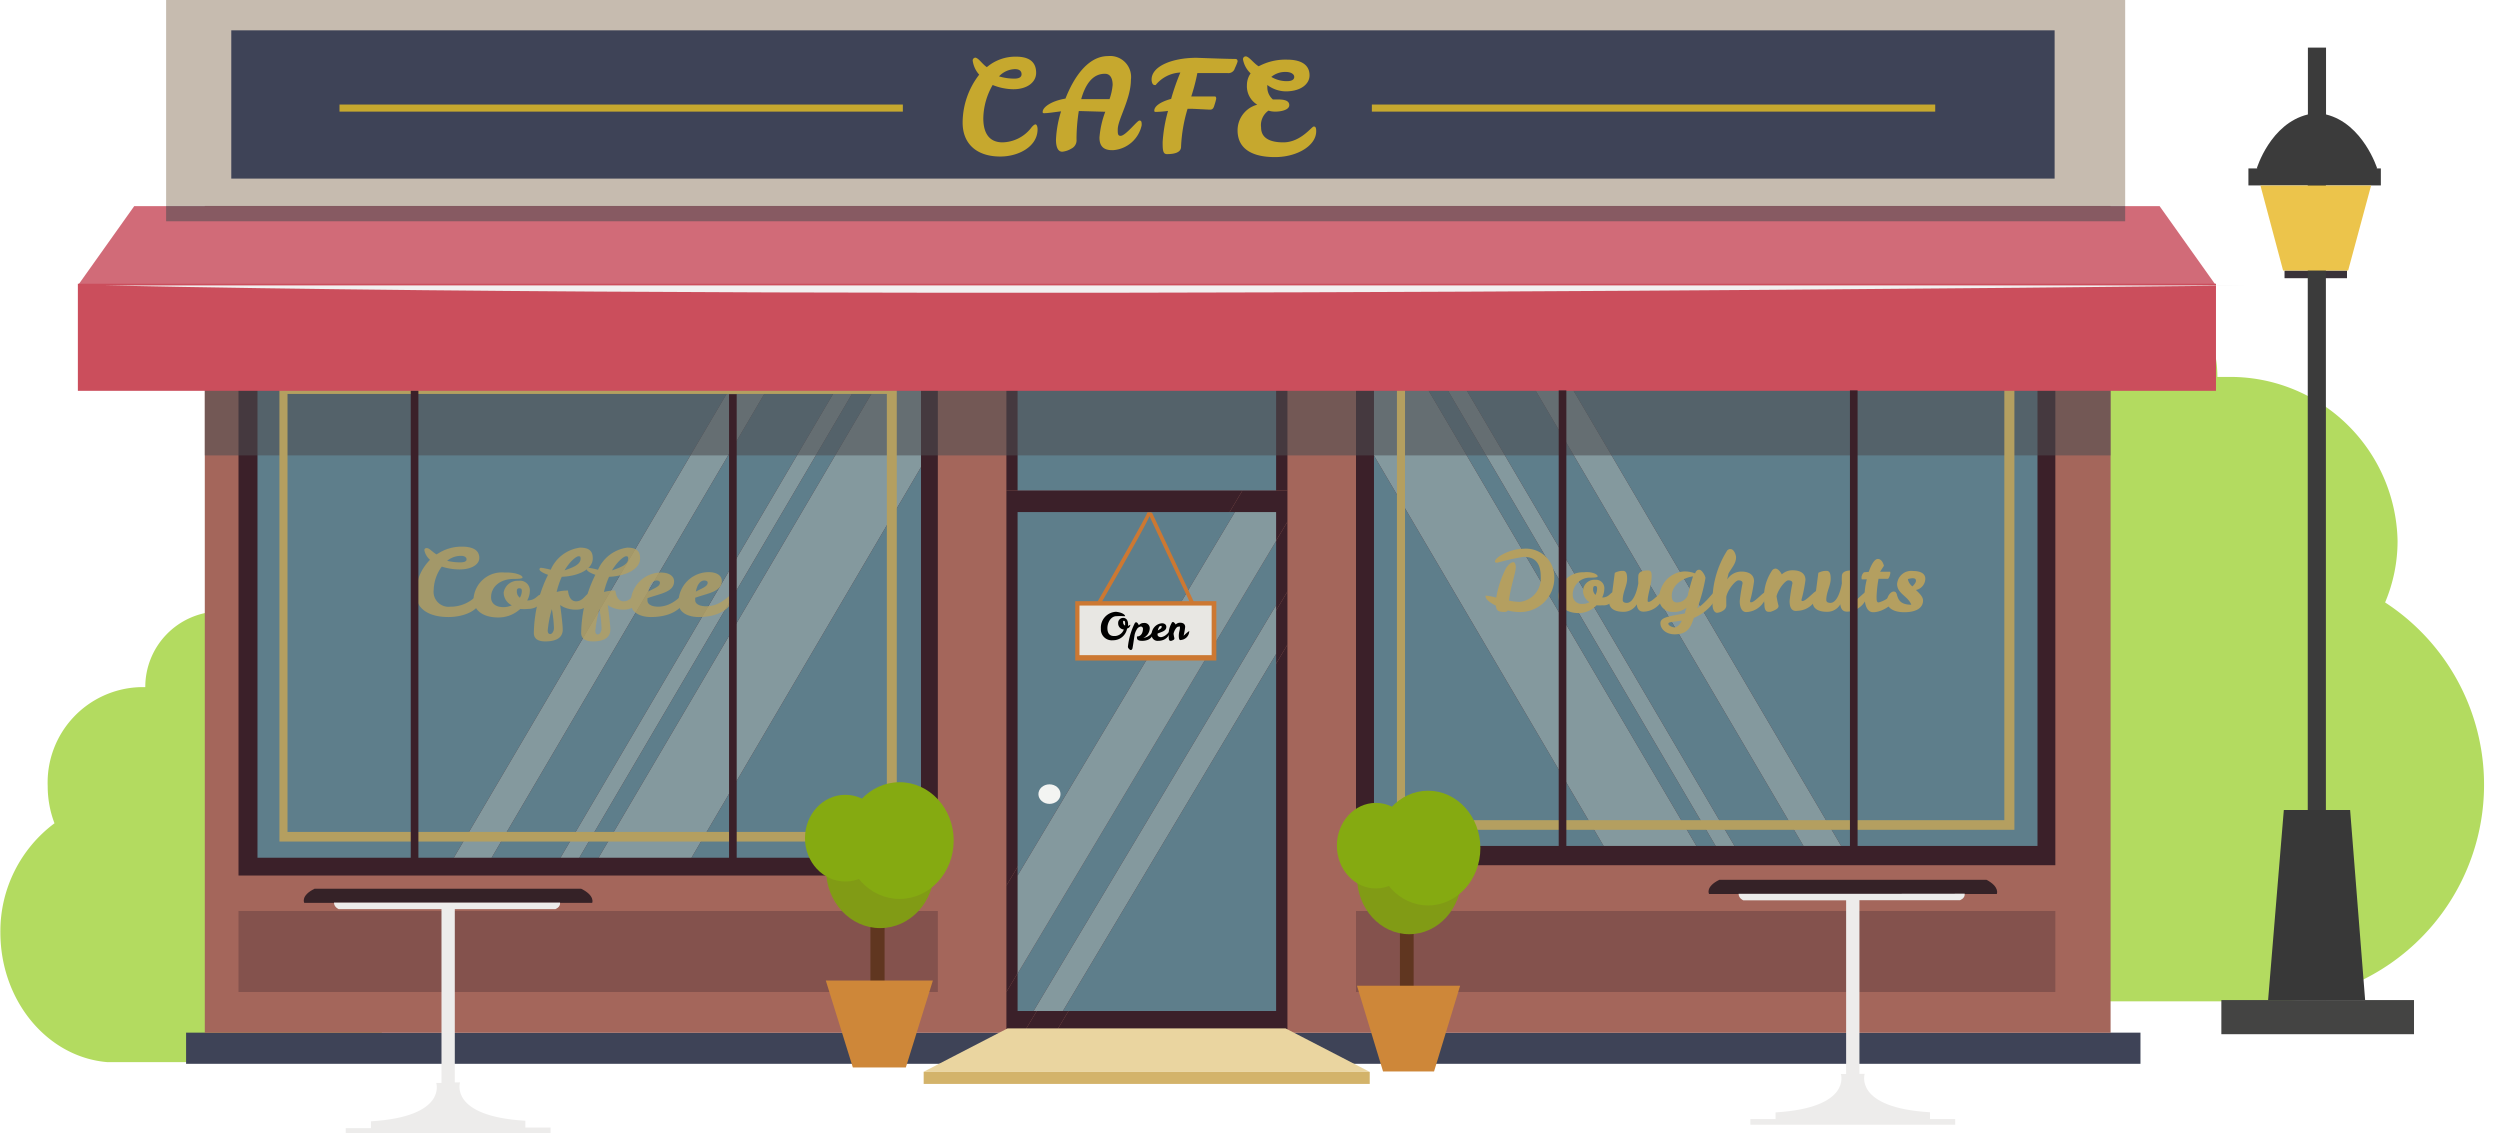 <svg xmlns="http://www.w3.org/2000/svg" viewBox="-0.027 0 176.488 80"><title>Depositphotos_93364448_04</title><g data-name="Layer 2"><g data-name="Слой 1"><path d="M14.82 71.09a10 10 0 0 0 1.47-5.27A8.33 8.33 0 0 0 15 60.61c1.07-1.24 1.34-3.33 1.34-5.15a7.4 7.4 0 0 0-.2-1.67 5.33 5.33 0 1 0-5.91-5.28h-.39a6.74 6.74 0 0 0-6.5 7 7.35 7.35 0 0 0 .48 2.61A9.5 9.5 0 0 0 0 65.82c0 4.84 3.32 8.8 7.53 9.16h19.4v-3.89z" fill="#b3db60"/><path d="M147.93 64.21a15.38 15.38 0 0 1-2.72-8.77c0-3.55.48-6.08 2.48-8.68-2-2.06-2.48-5.54-2.48-8.57a11.16 11.16 0 0 1 .36-2.78c-4.76-.56-8.44-4.28-8.44-8.8 0-4.91 4.34-8.88 9.69-8.88s9.69 4 9.69 8.88h.72a11.81 11.81 0 0 1 12 11.58 11.16 11.16 0 0 1-.88 4.34 15.35 15.35 0 0 1-7 28.16h-35.9v-6.48z" fill="#b3db60"/><path fill="#3e4357" d="M13.11 72.9h137.97v2.2H13.11z"/><path fill="#a4665b" d="M14.43 8.17h134.54v64.74H14.43z"/><path fill="#c6bbaf" d="M11.7 0H150v14.54H11.7z"/><path fill="#3e4357" d="M16.3 2.14h128.72v10.47H16.3z"/><path fill="#3b2029" d="M71.02 26h19.84v8.62H71.02z"/><path fill="#3b2029" d="M16.81 24.54h49.37v37.27H16.81z"/><path fill="#3b2029" d="M95.7 23.81h49.37v37.27H95.7z"/><path fill="#5e7e8b" d="M18.15 26v34.55h13.86L52.33 26H18.15z"/><path fill="#5e7e8b" d="M61.18 26L40.87 60.55h1.36L62.55 26h-1.37z"/><path fill="#5e7e8b" d="M54.99 26L34.68 60.55h4.86L59.85 26h-4.86z"/><path fill="#5e7e8b" d="M64.99 32.98l-16.2 27.57h16.2V32.98z"/><path fill="#84999e" d="M64.99 26h-2.44L42.23 60.55h6.56l16.2-27.57V26z"/><path fill="#84999e" d="M52.33 26L32.01 60.55h2.67L54.99 26h-2.66z"/><path fill="#84999e" d="M59.85 26L39.54 60.55h1.33L61.18 26h-1.33z"/><path fill="#5e7e8b" d="M143.81 25.17v34.55h-13.86l-20.31-34.55h34.17z"/><path fill="#5e7e8b" d="M100.78 25.17l20.31 34.55h-1.36L99.41 25.17h1.37z"/><path fill="#5e7e8b" d="M106.97 25.17l20.32 34.55h-4.87l-20.31-34.55h4.86z"/><path fill="#5e7e8b" d="M96.97 32.16l16.21 27.56H96.97V32.16z"/><path fill="#84999e" d="M96.97 25.17h2.44l20.32 34.55h-6.55L96.97 32.16v-6.99z"/><path fill="#84999e" d="M109.64 25.17l20.31 34.55h-2.66l-20.32-34.55h2.67z"/><path fill="#84999e" d="M102.11 25.17l20.31 34.55h-1.33l-20.31-34.55h1.33z"/><path fill="#3b2029" d="M71.02 34.62v27.9l16.67-27.9H71.02z"/><path fill="#3b2029" d="M90.86 72.9V45.51L74.49 72.9h16.37z"/><path fill="#3b2029" d="M90.86 36.83l-19.84 33.2v2.87h1.23l18.61-31.14v-4.93z"/><path fill="#3b2029" d="M90.86 34.62h-3.17l-16.67 27.9v7.51l19.84-33.2v-2.21z"/><path fill="#3b2029" d="M72.25 72.9h2.24l16.37-27.39v-3.75L72.25 72.9z"/><path fill="#5e7e8b" d="M71.81 36.15v25.66l15.34-25.66H71.81z"/><path fill="#5e7e8b" d="M90.06 71.37v-25.2l-15.05 25.2h15.05z"/><path fill="#5e7e8b" d="M90.06 38.19L71.81 68.73v2.64h1.13l17.12-28.65v-4.53z"/><path fill="#84999e" d="M90.06 36.15h-2.91L71.81 61.81v6.92l18.25-30.54v-2.04z"/><path fill="#84999e" d="M72.94 71.37h2.07l15.05-25.2v-3.45L72.94 71.37z"/><path fill="#5e7e8b" d="M71.81 26.93h18.25v7.69H71.81z"/><ellipse cx="74.06" cy="56.06" rx=".78" ry=".69" fill="#f3f4f2"/><path fill="#4d4e51" opacity=".56" d="M14.43 26.93h134.54v5.22H14.43z"/><path d="M19.7 27.14v32.27h43.58V27.14zm42.88 31.59H20.27V27.81h42.31z" fill="#b49f60"/><path fill="#d16b78" d="M152.43 14.55H9.45l-3.98 5.6h150.94l-3.98-5.6z"/><path d="M98.59 26.31v32.27h43.59V26.31zm42.88 31.59H99.16V27h42.31z" fill="#b49f60"/><path fill="#cb4e5c" d="M5.47 20.03h150.94v7.56H5.47z"/><path d="M7.45 20.15h150.94S63 21.32 7.45 20.15z" fill="#f2f0f0"/><path fill="#84524d" d="M16.81 64.31h49.37v5.72H16.81z"/><path fill="#84524d" d="M95.7 64.31h49.37v5.72H95.7z"/><path d="M69.64 4.74A3.11 3.11 0 0 1 71.7 4c.76 0 1.42.25 1.42 1.14 0 .65-.61 1.16-1.61 1.16a4 4 0 0 1-1.46-.3 4.85 4.85 0 0 0-.66 2.35c0 1.08.44 1.7 1.36 1.7a2.64 2.64 0 0 0 2-1c.14-.19.26-.27.33-.27s.14.14.14.35c0 1.21-1.33 1.92-2.63 1.92-1.67 0-2.66-.9-2.66-2.39a5.56 5.56 0 0 1 1.17-3.39 1.84 1.84 0 0 1-.46-1 .2.2 0 0 1 .19-.2c.23.03.49.46.81.67zm.86.65a3.66 3.66 0 0 0 1.09.16c.3 0 .5-.09.5-.31s-.15-.36-.46-.36a1.59 1.59 0 0 0-1.13.51z" fill="#c6a82e"/><path d="M77.59 9.71A6.57 6.57 0 0 1 78 7.89l-1.75-.05h-.12a13 13 0 0 0-.16 2 .65.65 0 0 1-.36.65 1.54 1.54 0 0 1-.65.22c-.29 0-.44-.31-.44-.85a7.73 7.73 0 0 1 .36-2c-.51.06-.9.13-1.19.13-.07 0-.11 0-.11-.09 0-.33.6-.77 1.61-.94.6-1.54 1.61-3 3-3a1.48 1.48 0 0 1 1.62 1.67c0 1.36-.93 2.81-.93 3.51 0 .28 0 .45.2.45.36 0 1.17-1.08 1.33-1.08s.16.13.16.33a2.23 2.23 0 0 1-2 1.76c-.75.03-.98-.34-.98-.89zM76.3 7h2a4.14 4.14 0 0 0 .22-1c0-.48-.18-.79-.53-.79-.9-.02-1.41.79-1.69 1.79z" fill="#c6a82e"/><path d="M87.1 4.16c.15 0 .24 0 .24.19a3.29 3.29 0 0 1-.19.46.47.47 0 0 1-.51.35H84.5a13.44 13.44 0 0 1-.43 1.65h1.62c.09 0 .14 0 .14.17a4.07 4.07 0 0 1-.12.43c-.06.23-.14.33-.31.33s-1.12-.06-1.35-.06h-.24a10.76 10.76 0 0 0-.46 2.68c0 .43-.52.52-1 .52-.29 0-.3-.32-.3-.86a10.47 10.47 0 0 1 .38-2.19 7.45 7.45 0 0 1-.85.07c-.07 0-.12 0-.12-.09 0-.28.36-.6 1.19-.83a16.26 16.26 0 0 1 .65-1.86 2.38 2.38 0 0 0-1.74.88.13.13 0 0 1-.09 0c-.11 0-.2-.16-.2-.39 0-.92 1.42-1.53 3.18-1.53 1.06.04 2.25.08 2.65.08z" fill="#c6a82e"/><path d="M87.34 9.2a1.87 1.87 0 0 1 1.39-1.81A1.52 1.52 0 0 1 88 6a1.44 1.44 0 0 1 .26-.82 1.79 1.79 0 0 1-.54-1 .2.2 0 0 1 .19-.2c.24 0 .57.5.92.7a4 4 0 0 1 2-.47c.8 0 1.59.24 1.59 1.11 0 .63-.64 1.13-1.68 1.13a2.2 2.2 0 0 1-1.3-.45.73.73 0 0 0 0 .14 1.13 1.13 0 0 0 .39.88h.32c.44 0 .84.06.84.4s-.57.46-1 .46a1.66 1.66 0 0 1-.47-.07A1.25 1.25 0 0 0 89 9c0 .75.63 1.05 1.57 1.05 1.23 0 2-1.12 2.15-1.12s.17.14.17.34c0 1-1.33 1.82-2.91 1.82s-2.64-.56-2.64-1.89zm2.38-3.77a2.14 2.14 0 0 0 1.1.3c.31 0 .52-.09.52-.3s-.26-.35-.58-.35a1.52 1.52 0 0 0-1.04.35z" fill="#c6a82e"/><path fill="#4d4e51" opacity=".56" d="M11.7 14.54H150v1.08H11.7z"/><path fill="#393239" d="M161.25 19.1h4.41v.54h-4.41z"/><path fill="#3b3b3b" d="M158.7 11.89h9.35v1.2h-9.35z"/><path fill="#444443" d="M156.79 70.6h13.6v2.41h-13.6z"/><path d="M167.79 11.89s-1-3.17-3.61-3.81V3.36h-1.28v4.72c-2.66.64-3.61 3.81-3.61 3.81l1 .6 2.6-.32V70.6h1.28V12.17l2.6.32z" fill="#3b3b3b"/><path fill="#383838" d="M160.09 70.6l1.11-13.42h4.68l1.06 13.42h-6.85z"/><path fill="#ecc44b" d="M161.15 19.1l-1.6-6h7.81l-1.62 6h-4.59z"/><path d="M77.51 42.92l-.22-.16c1.44-2.49 3.6-6.3 3.69-6.59h.25c0 .2-1.23 2.46-3.72 6.75z" fill="#cc7832"/><path fill="#cc7832" d="M84.08 42.75l-3.02-6.44.23-.14 3.02 6.44-.23.14z"/><path fill="#cc7832" d="M75.88 42.44h9.96v4.19h-9.96z"/><path fill="#e8e7e3" d="M76.18 42.75h9.33v3.5h-9.33z"/><path d="M79.4 43.5h-.08a4.58 4.58 0 0 0-.53 0c-.4 0-.64.46-.64.84s.17.56.46.56a.7.7 0 0 0 .7-.46.43.43 0 0 1-.4-.46.35.35 0 0 1 .35-.36c.24 0 .35.2.35.44v.12c0 .04.1-.07.16-.07a.29.29 0 0 1-.23.26 1 1 0 0 1-1 .83.77.77 0 0 1-.85-.81 1.12 1.12 0 0 1 1.07-1.2c.41.04.64.2.64.31zm0 .65a1.34 1.34 0 0 0 0-.15c0-.06 0-.17-.08-.17s-.06 0-.06.1a.25.25 0 0 0 .13.23z"/><path d="M81.14 44.36a.77.77 0 0 1-.45.67.85.85 0 0 0 .6-.35c0-.05.07-.08.1-.08s0 0 0 .09a.63.63 0 0 1-.44.5 1.1 1.1 0 0 1-.37.05c-.18 0-.34-.05-.34-.2a.32.32 0 0 1 0-.11c.29 0 .42-.26.42-.55a.15.15 0 0 0-.15-.15.39.39 0 0 0-.3.23 1.15 1.15 0 0 0-.14.36c-.07.43-.14 1-.17 1a.13.13 0 0 1-.09.07c-.07 0-.14-.08-.16-.11a.19.19 0 0 1-.05-.14 4.85 4.85 0 0 1 .48-1.64.11.11 0 0 1 .1-.07c.08 0 .16.13.19.21a.44.44 0 0 1 .35-.16.37.37 0 0 1 .42.38z"/><path d="M82.53 44.61v.09c0 .09-.19.54-.79.54a.42.42 0 0 1-.47-.41A.8.8 0 0 1 82 44c.2 0 .31.11.31.25 0 .31-.34.35-.62.48v.07c0 .14.16.18.25.18.35-.05.53-.37.59-.37zm-.82-.1c.15-.1.27-.15.27-.25s0-.07-.08-.07-.16.15-.19.32z"/><path d="M83.19 44.89c0-.28.08-.4.08-.56s0-.09-.12-.09-.29.29-.33.5a2.57 2.57 0 0 0 .06.31c0 .07 0 .12-.22.19h-.06c-.09 0-.12-.1-.12-.26a1.63 1.63 0 0 1 .21-1c0-.05.07-.07.1-.07s.15.1.18.18a.42.42 0 0 1 .31-.13c.24 0 .36.12.36.3a4.77 4.77 0 0 1-.11.62s.34-.32.39-.32 0 0 0 .09a.64.64 0 0 1-.58.53c-.11.05-.15-.11-.15-.29z"/><path d="M140.21 62.11h-18.86c-1 .49-.73 1-.73 1h20.32s.22-.5-.73-1z" fill="#352227"/><path d="M130.78 63.1h-8.07c0 .32.33.46.33.46h7.26v12.26h-.37s.79 2.38-4.61 2.71V79h-1.78v.4H138V79h-1.78v-.48c-5.4-.32-4.61-2.71-4.61-2.71h-.37V63.55h7.1s.37-.13.33-.46z" fill="#edeceb"/><path d="M41 62.74H22.18c-1 .49-.73 1-.73 1h20.33s.22-.51-.78-1z" fill="#352227"/><path d="M31.61 63.72h-8.06c0 .32.33.46.33.46h7.26v12.27h-.37s.79 2.38-4.61 2.71v.48h-1.78V80h14.46v-.4h-1.78v-.48c-5.4-.32-4.61-2.71-4.61-2.71h-.37V64.18h7.1s.37-.13.33-.46z" fill="#edeceb"/><path fill="#603620" d="M61.42 64.94h1v4.91h-1z"/><path fill="#ce8739" d="M62.09 69.22h-3.82l1.91 6.14h3.74l1.91-6.14h-3.74z"/><ellipse cx="62.11" cy="61.4" rx="3.82" ry="4.12" fill="#819b15"/><ellipse cx="63.48" cy="59.34" rx="3.82" ry="4.12" fill="#85aa11"/><ellipse cx="59.65" cy="59.17" rx="2.85" ry="3.06" fill="#85aa11"/><path fill="#603620" d="M98.8 65.39h.97v4.84h-.97z"/><path fill="#ce8739" d="M99.44 69.59h-3.67l1.84 6.05h3.6l1.84-6.05h-3.61z"/><ellipse cx="99.46" cy="61.9" rx="3.69" ry="4.05" fill="#819b15"/><ellipse cx="100.79" cy="59.87" rx="3.69" ry="4.05" fill="#85aa11"/><ellipse cx="97.1" cy="59.7" rx="2.75" ry="3.02" fill="#85aa11"/><g opacity=".79" fill="#b49f60"><path d="M30.8 39.14a3.09 3.09 0 0 1 1.78-.55c.66 0 1.23.18 1.23.8 0 .45-.53.81-1.39.81a4.15 4.15 0 0 1-1.26-.2 2.91 2.91 0 0 0-.57 1.64 1.06 1.06 0 0 0 1.18 1.19 2.53 2.53 0 0 0 1.73-.67.49.49 0 0 1 .29-.19c.08 0 .12.1.12.25 0 .85-1.15 1.34-2.28 1.34-1.45 0-2.3-.63-2.3-1.67a3.44 3.44 0 0 1 1-2.37 1.19 1.19 0 0 1-.4-.69.15.15 0 0 1 .16-.14c.21 0 .43.31.71.45zm.74.45a3.87 3.87 0 0 0 .94.11c.26 0 .43-.07.43-.21s-.13-.25-.39-.25a1.54 1.54 0 0 0-.98.35z"/><path d="M36.86 40.77c0 .06-.16.1-.63.1-.93 0-1.59.54-1.59 1.3 0 .38.28.69.86.69a1.33 1.33 0 0 0 .6-.13 1 1 0 0 1-.57-.9A1 1 0 0 1 36.6 41a.69.69 0 0 1 .78.71 1.47 1.47 0 0 1-.19.68c.6 0 .72-.4.92-.4s.11.08.11.23c0 .51-.47.77-1 .77a3.23 3.23 0 0 1-.52 0 2.26 2.26 0 0 1-1.55.6c-1.22 0-1.75-.62-1.75-1.28a2 2 0 0 1 2.21-1.89c.65-.03 1.25.16 1.25.35zm-.19 1.43a.94.94 0 0 0 .14-.46c0-.11 0-.21-.18-.21s-.17.14-.17.25a.54.54 0 0 0 .22.42z"/><path d="M40.64 42.45c.49 0 .69-.51.85-.51s.14.12.14.21c0 .49-.28.89-1 .89s-1.11-.33-1.11-.33.18 1.36.18 1.73c0 .66-.59.84-1.23.84s-.81-.28-.81-.6a9.56 9.56 0 0 1 1-4.1c-.34-.12-.6-.27-.6-.38a.11.11 0 0 1 .1-.12 5.86 5.86 0 0 1 .69.14 2.63 2.63 0 0 1 2.07-1.56c.74 0 .9.33.9.76 0 .77-1 1.25-2.19 1.3a5.91 5.91 0 0 0-.36 1.07 2.79 2.79 0 0 1 .8-.1c.06.55.29.76.57.76zm-1.71.55a8 8 0 0 0-.29 1.51c0 .16.06.25.18.25s.26-.18.26-.44a9.15 9.15 0 0 0-.15-1.32zm.88-2.73c.58-.2 1.15-.4 1.15-.83 0-.11 0-.17-.15-.17s-.62.36-1 1.03z"/><path d="M44 42.45c.49 0 .69-.51.85-.51s.14.12.14.21c0 .49-.28.89-1 .89s-1.11-.33-1.11-.33.18 1.36.18 1.73c0 .66-.59.84-1.23.84S41 45 41 44.68a9.56 9.56 0 0 1 1-4.1c-.34-.12-.6-.27-.6-.38a.11.11 0 0 1 .1-.12 5.86 5.86 0 0 1 .69.14 2.63 2.63 0 0 1 2.07-1.56c.74 0 .9.33.9.76 0 .77-1 1.25-2.19 1.3a5.91 5.91 0 0 0-.36 1.07 2.79 2.79 0 0 1 .8-.1c.08.55.3.76.59.76zm-1.71.55a8 8 0 0 0-.29 1.54c0 .16.06.25.18.25s.26-.18.26-.44a9.15 9.15 0 0 0-.15-1.35zm.88-2.73c.58-.2 1.15-.4 1.15-.83 0-.11 0-.17-.15-.17s-.62.36-1.01 1.03z"/><path d="M48.23 42c.08 0 .11.08.11.23 0 .36-.58 1.33-2.42 1.33-.72 0-1.42-.31-1.42-1a2.14 2.14 0 0 1 2.13-2.14c.6 0 .93.26.93.62 0 .77-1 .87-1.88 1.19v.16c0 .36.47.44.77.44C47.52 42.8 48 42 48.23 42zm-2.5-.24c.45-.24.83-.36.83-.62 0-.1-.08-.16-.25-.16-.31.02-.49.36-.57.77z"/><path d="M51.6 42c.08 0 .11.08.11.23 0 .36-.58 1.33-2.42 1.33-.72 0-1.42-.31-1.42-1A2.14 2.14 0 0 1 50 40.39c.6 0 .93.26.93.62 0 .77-1 .87-1.88 1.19v.16c0 .36.47.44.77.44 1.06 0 1.59-.8 1.78-.8zm-2.5-.24c.45-.24.83-.36.83-.62 0-.1-.08-.16-.25-.16-.32.02-.5.36-.58.77z"/></g><path d="M106.83 39.69c.07 0 .15.16.15.32 0 .47-.36 1.33-.48 2.39a4 4 0 0 0 .75.09 1.66 1.66 0 0 0 1.49-1.79c0-1.1-.55-1.39-1.2-1.39a16.31 16.31 0 0 0-1.85.41c-.1 0-.18 0-.18-.08 0-.3 1.08-.9 2-.9a2 2 0 0 1 2.19 2 2.41 2.41 0 0 1-2.61 2.46 2.74 2.74 0 0 1-.68-.11c0 .08-.15.11-.25.11-.46 0-.56-.14-.58-.44-.42-.21-.73-.46-.73-.63s0-.07.1-.07a4 4 0 0 1 .65.13 7.27 7.27 0 0 1 .7-2.1c.14-.18.29-.4.53-.4z" fill="#b49f60"/><path d="M112.76 40.69c0 .05-.13.09-.51.09A1.2 1.2 0 0 0 111 42a.62.62 0 0 0 .7.63 1 1 0 0 0 .49-.12.93.93 0 0 1-.46-.82.8.8 0 0 1 .86-.76.59.59 0 0 1 .64.64 1.46 1.46 0 0 1-.15.61c.49 0 .58-.36.75-.36s.09.08.09.21a.73.73 0 0 1-.82.7 2.36 2.36 0 0 1-.42 0 1.74 1.74 0 0 1-1.26.55c-1 0-1.42-.57-1.42-1.16a1.72 1.72 0 0 1 1.79-1.72c.48-.06.97.11.97.29zm-.15 1.3a.93.93 0 0 0 .11-.42c0-.1 0-.2-.14-.2s-.14.13-.14.22a.51.51 0 0 0 .17.41z" fill="#b49f60"/><path d="M114.84 40.87c0 .47-.31.93-.31 1.48 0 .12.07.21.29.21.48 0 .73-.89.81-1.38a4.7 4.7 0 0 1 0-.51c0-.25.21-.4.68-.4.22 0 .26.14.26.38 0 .61-.28 1.33-.28 1.74 0 .06 0 .1.07.1.26 0 .84-.71 1-.71s.09.07.09.21a1.52 1.52 0 0 1-1.45 1.19c-.33 0-.45-.22-.48-.52a1.06 1.06 0 0 1-.95.53c-.59 0-1-.22-1-.7a1.13 1.13 0 0 1 .21-.6l.19-1.45a1.17 1.17 0 0 1 .58-.14c.25 0 .29.27.29.57z" fill="#b49f60"/><path d="M120.37 40.81a12.06 12.06 0 0 1-.58 2.14c.77-.54 1.09-1.16 1.26-1.16s.09.07.09.21c0 .45-.68 1.25-1.59 1.62-.21.63-.41 1.16-1.36 1.16-.56 0-1-.34-1-.79s.77-.5 1.74-.69c0-.13.07-.27.1-.4a1.38 1.38 0 0 1-.93.3.93.93 0 0 1-1-.93 2 2 0 0 1 .48-1.3 1.86 1.86 0 0 1 1.32-.63 2.12 2.12 0 0 1 .74.14c.07-.21.18-.26.29-.26.2 0 .44.45.44.59zm-1.69 3c-.64.11-.93.09-.93.22s.27.26.43.26.37-.16.5-.43zm.46-1.87c.08-.36.24-.89.35-1.25-.65.08-1.5.57-1.5 1.39 0 .23.08.45.37.45a.86.86 0 0 0 .78-.53z" fill="#b49f60"/><path d="M122.79 42.43a11.83 11.83 0 0 1 .2-1.25c0-.12-.07-.21-.29-.21s-.78.69-.86 1.17v.53a.44.44 0 0 1-.23.44.92.92 0 0 1-.41.15c-.18 0-.33-.21-.33-.57a6.64 6.64 0 0 1 1-3.77.29.29 0 0 1 .26-.16c.27 0 .4.44.4.58 0 .43-.28.71-.53 1.14l-.1.43a1.2 1.2 0 0 1 1-.56c.59 0 .9.26.9.68a9.72 9.72 0 0 1-.28 1.39c0 .06 0 .1.07.1.26 0 .84-.71 1-.71s.09.07.09.21a1.52 1.52 0 0 1-1.45 1.19c-.32-.02-.44-.38-.44-.78z" fill="#b49f60"/><path d="M126.31 42.43a11.83 11.83 0 0 1 .2-1.25c0-.12-.07-.21-.29-.21s-.72.64-.83 1.12a5.23 5.23 0 0 0 .14.68c0 .15-.12.27-.56.42h-.15c-.22 0-.29-.22-.29-.58a3.36 3.36 0 0 1 .52-2.3.32.32 0 0 1 .26-.17c.18 0 .36.23.45.41a1.09 1.09 0 0 1 .77-.29c.59 0 .9.26.9.68a9.72 9.72 0 0 1-.28 1.39c0 .06 0 .1.07.1.26 0 .84-.71 1-.71s.09.07.09.21a1.52 1.52 0 0 1-1.45 1.19c-.44.07-.55-.29-.55-.69z" fill="#b49f60"/><path d="M129.21 40.87c0 .47-.31.93-.31 1.48 0 .12.07.21.29.21.48 0 .73-.89.81-1.38a4.76 4.76 0 0 1 0-.51c0-.25.21-.4.68-.4.22 0 .26.14.26.38 0 .61-.28 1.33-.28 1.74 0 .06 0 .1.07.1.26 0 .84-.71 1-.71s.09.07.09.21a1.52 1.52 0 0 1-1.45 1.19c-.33 0-.45-.22-.48-.52a1.06 1.06 0 0 1-.95.53c-.59 0-1-.22-1-.7a1.13 1.13 0 0 1 .21-.6l.19-1.45a1.17 1.17 0 0 1 .58-.14c.25 0 .29.27.29.57z" fill="#b49f60"/><path d="M131.9 40.37c.18-.53.41-.91.64-.91s.36.23.43.48l-.27.42h.65c.07 0 .07 0 .07.09s-.09.41-.18.41h-.65a8.36 8.36 0 0 0-.14 1.26c0 .25 0 .41.15.41a2.05 2.05 0 0 0 .92-.54c.1-.12.18-.17.24-.17s.09.07.09.21c0 .51-.93 1.19-1.64 1.19-.43 0-.61-.51-.61-1.16a4.93 4.93 0 0 1 .16-1.16h-.29c-.05 0-.08 0-.08-.06a.52.52 0 0 1 .17-.44z" fill="#b49f60"/><path d="M135.23 41.65c.25.24.5.48.5.74 0 .53-.48.83-1.33.83s-1.22-.38-1.22-.75.26-.71.48-.71c.41 0 0 .93 1.24.93-.22-.6-1-.78-1-1.46a1 1 0 0 1 1.13-.92c.58 0 .86.22.86.54a.82.82 0 0 1-.66.8zm-.26-.24c.12-.12.26-.28.26-.41s-.07-.18-.26-.18a1.67 1.67 0 0 0-.31.06.81.81 0 0 0 .34.53z" fill="#b49f60"/><path fill="#3b2029" d="M28.97 27.59h.54v33.35h-.54z"/><path fill="#3b2029" d="M51.44 27.83h.54v33.35h-.54z"/><path fill="#3b2029" d="M110.01 27.56h.54v33.35h-.54z"/><path fill="#3b2029" d="M130.57 27.56h.54v33.35h-.54z"/><path fill="#c6a82e" d="M23.94 7.38h39.77v.5H23.94z"/><path fill="#c6a82e" d="M96.82 7.38h39.77v.5H96.82z"/><path fill="#ead5a0" d="M90.73 72.6H71.1l-5.94 3.07h31.51l-5.94-3.07z"/><path fill="#d3b36a" d="M65.18 75.67h31.49v.85H65.18z"/></g></g></svg>